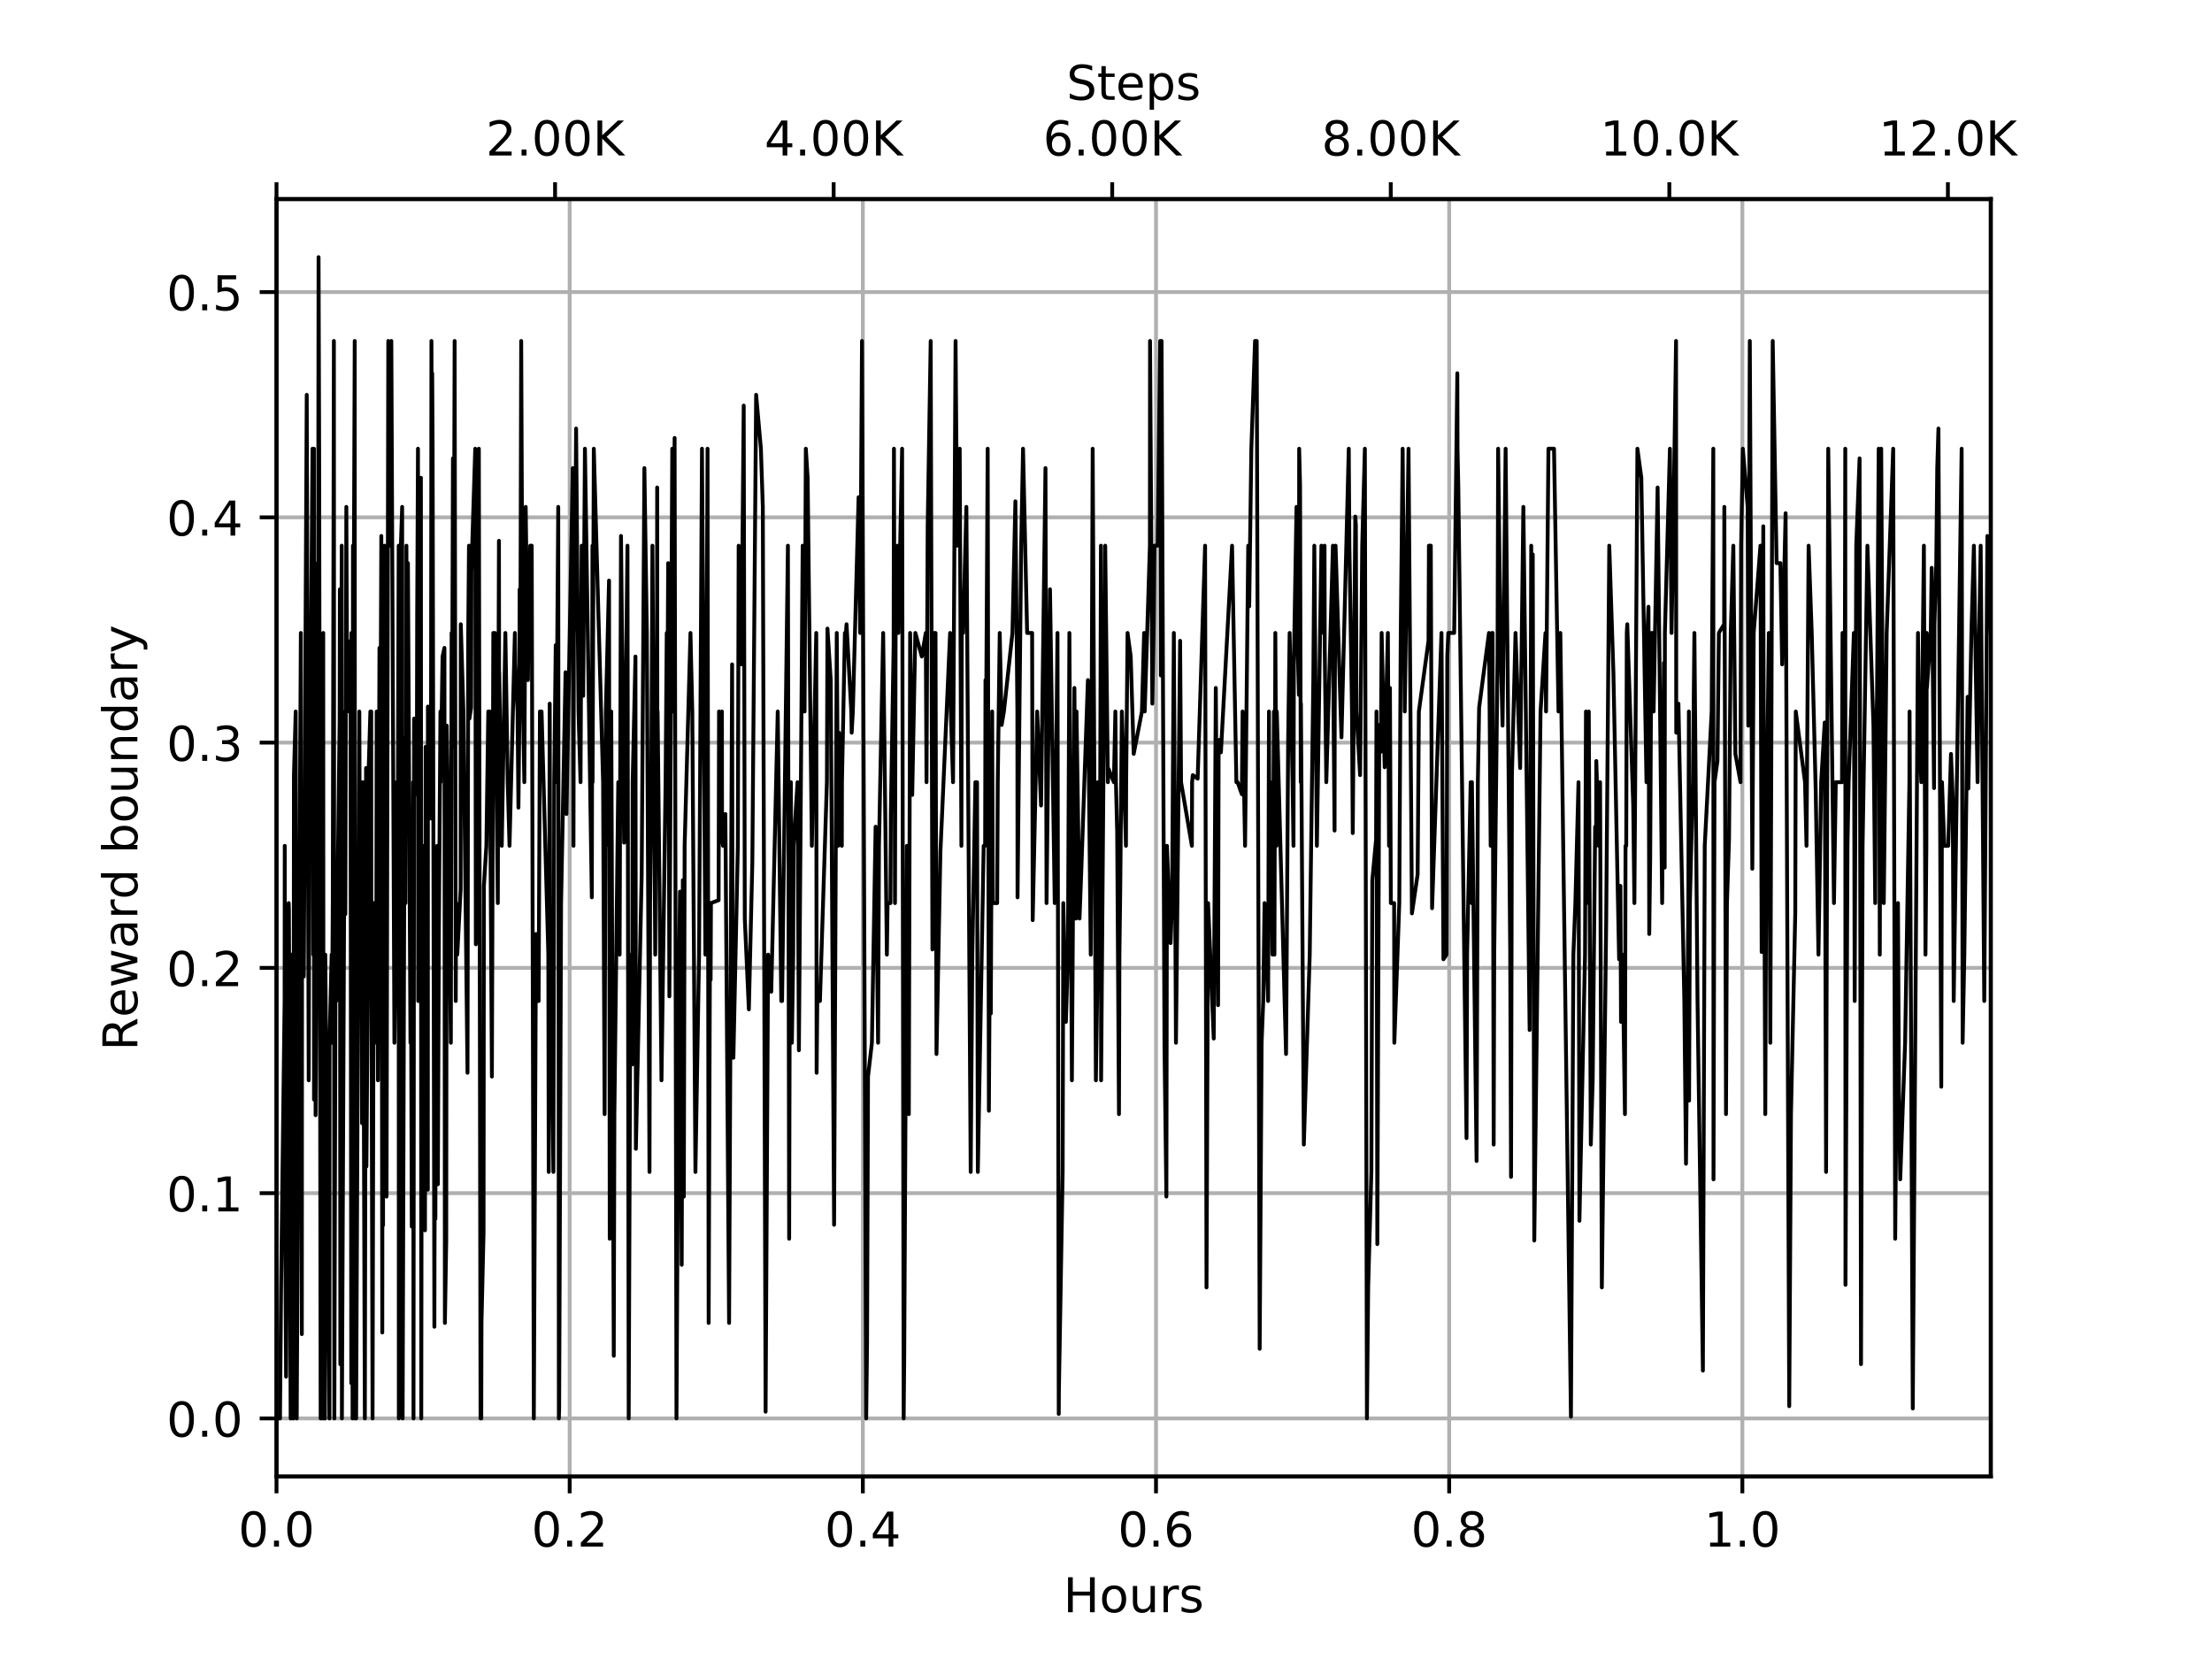 <?xml version="1.0" encoding="utf-8" standalone="no"?>
<!DOCTYPE svg PUBLIC "-//W3C//DTD SVG 1.1//EN"
  "http://www.w3.org/Graphics/SVG/1.1/DTD/svg11.dtd">
<!-- Created with matplotlib (https://matplotlib.org/) -->
<svg height="345.6pt" version="1.1" viewBox="0 0 460.8 345.6" width="460.8pt" xmlns="http://www.w3.org/2000/svg" xmlns:xlink="http://www.w3.org/1999/xlink">
 <defs>
  <style type="text/css">
*{stroke-linecap:butt;stroke-linejoin:round;}
  </style>
 </defs>
 <g id="figure_1">
  <g id="patch_1">
   <path d="M 0 345.6 
L 460.8 345.6 
L 460.8 0 
L 0 0 
z
" style="fill:#ffffff;"/>
  </g>
  <g id="axes_1">
   <g id="patch_2">
    <path d="M 57.6 307.584 
L 414.72 307.584 
L 414.72 41.472 
L 57.6 41.472 
z
" style="fill:#ffffff;"/>
   </g>
   <g id="matplotlib.axis_1">
    <g id="xtick_1">
     <g id="line2d_1">
      <path clip-path="url(#p4f0d737686)" d="M 57.6 307.584 
L 57.6 41.472 
" style="fill:none;stroke:#b0b0b0;stroke-linecap:square;stroke-width:0.8;"/>
     </g>
     <g id="line2d_2">
      <defs>
       <path d="M 0 0 
L 0 3.5 
" id="ma21e91e669" style="stroke:#000000;stroke-width:0.8;"/>
      </defs>
      <g>
       <use style="stroke:#000000;stroke-width:0.8;" x="57.6" xlink:href="#ma21e91e669" y="307.584"/>
      </g>
     </g>
     <g id="text_1">
      <!-- 0.0 -->
      <defs>
       <path d="M 31.781 66.406 
Q 24.172 66.406 20.328 58.906 
Q 16.5 51.422 16.5 36.375 
Q 16.5 21.391 20.328 13.891 
Q 24.172 6.391 31.781 6.391 
Q 39.453 6.391 43.281 13.891 
Q 47.125 21.391 47.125 36.375 
Q 47.125 51.422 43.281 58.906 
Q 39.453 66.406 31.781 66.406 
z
M 31.781 74.219 
Q 44.047 74.219 50.516 64.516 
Q 56.984 54.828 56.984 36.375 
Q 56.984 17.969 50.516 8.266 
Q 44.047 -1.422 31.781 -1.422 
Q 19.531 -1.422 13.062 8.266 
Q 6.594 17.969 6.594 36.375 
Q 6.594 54.828 13.062 64.516 
Q 19.531 74.219 31.781 74.219 
z
" id="DejaVuSans-48"/>
       <path d="M 10.688 12.406 
L 21 12.406 
L 21 0 
L 10.688 0 
z
" id="DejaVuSans-46"/>
      </defs>
      <g transform="translate(49.648 322.182)scale(0.1 -0.1)">
       <use xlink:href="#DejaVuSans-48"/>
       <use x="63.623" xlink:href="#DejaVuSans-46"/>
       <use x="95.41" xlink:href="#DejaVuSans-48"/>
      </g>
     </g>
    </g>
    <g id="xtick_2">
     <g id="line2d_3">
      <path clip-path="url(#p4f0d737686)" d="M 118.673 307.584 
L 118.673 41.472 
" style="fill:none;stroke:#b0b0b0;stroke-linecap:square;stroke-width:0.8;"/>
     </g>
     <g id="line2d_4">
      <g>
       <use style="stroke:#000000;stroke-width:0.8;" x="118.673" xlink:href="#ma21e91e669" y="307.584"/>
      </g>
     </g>
     <g id="text_2">
      <!-- 0.2 -->
      <defs>
       <path d="M 19.188 8.297 
L 53.609 8.297 
L 53.609 0 
L 7.328 0 
L 7.328 8.297 
Q 12.938 14.109 22.625 23.891 
Q 32.328 33.688 34.812 36.531 
Q 39.547 41.844 41.422 45.531 
Q 43.312 49.219 43.312 52.781 
Q 43.312 58.594 39.234 62.25 
Q 35.156 65.922 28.609 65.922 
Q 23.969 65.922 18.812 64.312 
Q 13.672 62.703 7.812 59.422 
L 7.812 69.391 
Q 13.766 71.781 18.938 73 
Q 24.125 74.219 28.422 74.219 
Q 39.75 74.219 46.484 68.547 
Q 53.219 62.891 53.219 53.422 
Q 53.219 48.922 51.531 44.891 
Q 49.859 40.875 45.406 35.406 
Q 44.188 33.984 37.641 27.219 
Q 31.109 20.453 19.188 8.297 
z
" id="DejaVuSans-50"/>
      </defs>
      <g transform="translate(110.721 322.182)scale(0.1 -0.1)">
       <use xlink:href="#DejaVuSans-48"/>
       <use x="63.623" xlink:href="#DejaVuSans-46"/>
       <use x="95.41" xlink:href="#DejaVuSans-50"/>
      </g>
     </g>
    </g>
    <g id="xtick_3">
     <g id="line2d_5">
      <path clip-path="url(#p4f0d737686)" d="M 179.745 307.584 
L 179.745 41.472 
" style="fill:none;stroke:#b0b0b0;stroke-linecap:square;stroke-width:0.8;"/>
     </g>
     <g id="line2d_6">
      <g>
       <use style="stroke:#000000;stroke-width:0.8;" x="179.745" xlink:href="#ma21e91e669" y="307.584"/>
      </g>
     </g>
     <g id="text_3">
      <!-- 0.4 -->
      <defs>
       <path d="M 37.797 64.312 
L 12.891 25.391 
L 37.797 25.391 
z
M 35.203 72.906 
L 47.609 72.906 
L 47.609 25.391 
L 58.016 25.391 
L 58.016 17.188 
L 47.609 17.188 
L 47.609 0 
L 37.797 0 
L 37.797 17.188 
L 4.891 17.188 
L 4.891 26.703 
z
" id="DejaVuSans-52"/>
      </defs>
      <g transform="translate(171.794 322.182)scale(0.1 -0.1)">
       <use xlink:href="#DejaVuSans-48"/>
       <use x="63.623" xlink:href="#DejaVuSans-46"/>
       <use x="95.41" xlink:href="#DejaVuSans-52"/>
      </g>
     </g>
    </g>
    <g id="xtick_4">
     <g id="line2d_7">
      <path clip-path="url(#p4f0d737686)" d="M 240.818 307.584 
L 240.818 41.472 
" style="fill:none;stroke:#b0b0b0;stroke-linecap:square;stroke-width:0.8;"/>
     </g>
     <g id="line2d_8">
      <g>
       <use style="stroke:#000000;stroke-width:0.8;" x="240.818" xlink:href="#ma21e91e669" y="307.584"/>
      </g>
     </g>
     <g id="text_4">
      <!-- 0.6 -->
      <defs>
       <path d="M 33.016 40.375 
Q 26.375 40.375 22.484 35.828 
Q 18.609 31.297 18.609 23.391 
Q 18.609 15.531 22.484 10.953 
Q 26.375 6.391 33.016 6.391 
Q 39.656 6.391 43.531 10.953 
Q 47.406 15.531 47.406 23.391 
Q 47.406 31.297 43.531 35.828 
Q 39.656 40.375 33.016 40.375 
z
M 52.594 71.297 
L 52.594 62.312 
Q 48.875 64.062 45.094 64.984 
Q 41.312 65.922 37.594 65.922 
Q 27.828 65.922 22.672 59.328 
Q 17.531 52.734 16.797 39.406 
Q 19.672 43.656 24.016 45.922 
Q 28.375 48.188 33.594 48.188 
Q 44.578 48.188 50.953 41.516 
Q 57.328 34.859 57.328 23.391 
Q 57.328 12.156 50.688 5.359 
Q 44.047 -1.422 33.016 -1.422 
Q 20.359 -1.422 13.672 8.266 
Q 6.984 17.969 6.984 36.375 
Q 6.984 53.656 15.188 63.938 
Q 23.391 74.219 37.203 74.219 
Q 40.922 74.219 44.703 73.484 
Q 48.484 72.75 52.594 71.297 
z
" id="DejaVuSans-54"/>
      </defs>
      <g transform="translate(232.867 322.182)scale(0.1 -0.1)">
       <use xlink:href="#DejaVuSans-48"/>
       <use x="63.623" xlink:href="#DejaVuSans-46"/>
       <use x="95.41" xlink:href="#DejaVuSans-54"/>
      </g>
     </g>
    </g>
    <g id="xtick_5">
     <g id="line2d_9">
      <path clip-path="url(#p4f0d737686)" d="M 301.891 307.584 
L 301.891 41.472 
" style="fill:none;stroke:#b0b0b0;stroke-linecap:square;stroke-width:0.8;"/>
     </g>
     <g id="line2d_10">
      <g>
       <use style="stroke:#000000;stroke-width:0.8;" x="301.891" xlink:href="#ma21e91e669" y="307.584"/>
      </g>
     </g>
     <g id="text_5">
      <!-- 0.8 -->
      <defs>
       <path d="M 31.781 34.625 
Q 24.75 34.625 20.719 30.859 
Q 16.703 27.094 16.703 20.516 
Q 16.703 13.922 20.719 10.156 
Q 24.75 6.391 31.781 6.391 
Q 38.812 6.391 42.859 10.172 
Q 46.922 13.969 46.922 20.516 
Q 46.922 27.094 42.891 30.859 
Q 38.875 34.625 31.781 34.625 
z
M 21.922 38.812 
Q 15.578 40.375 12.031 44.719 
Q 8.5 49.078 8.5 55.328 
Q 8.5 64.062 14.719 69.141 
Q 20.953 74.219 31.781 74.219 
Q 42.672 74.219 48.875 69.141 
Q 55.078 64.062 55.078 55.328 
Q 55.078 49.078 51.531 44.719 
Q 48 40.375 41.703 38.812 
Q 48.828 37.156 52.797 32.312 
Q 56.781 27.484 56.781 20.516 
Q 56.781 9.906 50.312 4.234 
Q 43.844 -1.422 31.781 -1.422 
Q 19.734 -1.422 13.25 4.234 
Q 6.781 9.906 6.781 20.516 
Q 6.781 27.484 10.781 32.312 
Q 14.797 37.156 21.922 38.812 
z
M 18.312 54.391 
Q 18.312 48.734 21.844 45.562 
Q 25.391 42.391 31.781 42.391 
Q 38.141 42.391 41.719 45.562 
Q 45.312 48.734 45.312 54.391 
Q 45.312 60.062 41.719 63.234 
Q 38.141 66.406 31.781 66.406 
Q 25.391 66.406 21.844 63.234 
Q 18.312 60.062 18.312 54.391 
z
" id="DejaVuSans-56"/>
      </defs>
      <g transform="translate(293.939 322.182)scale(0.1 -0.1)">
       <use xlink:href="#DejaVuSans-48"/>
       <use x="63.623" xlink:href="#DejaVuSans-46"/>
       <use x="95.41" xlink:href="#DejaVuSans-56"/>
      </g>
     </g>
    </g>
    <g id="xtick_6">
     <g id="line2d_11">
      <path clip-path="url(#p4f0d737686)" d="M 362.964 307.584 
L 362.964 41.472 
" style="fill:none;stroke:#b0b0b0;stroke-linecap:square;stroke-width:0.8;"/>
     </g>
     <g id="line2d_12">
      <g>
       <use style="stroke:#000000;stroke-width:0.8;" x="362.964" xlink:href="#ma21e91e669" y="307.584"/>
      </g>
     </g>
     <g id="text_6">
      <!-- 1.0 -->
      <defs>
       <path d="M 12.406 8.297 
L 28.516 8.297 
L 28.516 63.922 
L 10.984 60.406 
L 10.984 69.391 
L 28.422 72.906 
L 38.281 72.906 
L 38.281 8.297 
L 54.391 8.297 
L 54.391 0 
L 12.406 0 
z
" id="DejaVuSans-49"/>
      </defs>
      <g transform="translate(355.012 322.182)scale(0.1 -0.1)">
       <use xlink:href="#DejaVuSans-49"/>
       <use x="63.623" xlink:href="#DejaVuSans-46"/>
       <use x="95.41" xlink:href="#DejaVuSans-48"/>
      </g>
     </g>
    </g>
    <g id="text_7">
     <!-- Hours -->
     <defs>
      <path d="M 9.812 72.906 
L 19.672 72.906 
L 19.672 43.016 
L 55.516 43.016 
L 55.516 72.906 
L 65.375 72.906 
L 65.375 0 
L 55.516 0 
L 55.516 34.719 
L 19.672 34.719 
L 19.672 0 
L 9.812 0 
z
" id="DejaVuSans-72"/>
      <path d="M 30.609 48.391 
Q 23.391 48.391 19.188 42.75 
Q 14.984 37.109 14.984 27.297 
Q 14.984 17.484 19.156 11.844 
Q 23.344 6.203 30.609 6.203 
Q 37.797 6.203 41.984 11.859 
Q 46.188 17.531 46.188 27.297 
Q 46.188 37.016 41.984 42.703 
Q 37.797 48.391 30.609 48.391 
z
M 30.609 56 
Q 42.328 56 49.016 48.375 
Q 55.719 40.766 55.719 27.297 
Q 55.719 13.875 49.016 6.219 
Q 42.328 -1.422 30.609 -1.422 
Q 18.844 -1.422 12.172 6.219 
Q 5.516 13.875 5.516 27.297 
Q 5.516 40.766 12.172 48.375 
Q 18.844 56 30.609 56 
z
" id="DejaVuSans-111"/>
      <path d="M 8.5 21.578 
L 8.5 54.688 
L 17.484 54.688 
L 17.484 21.922 
Q 17.484 14.156 20.5 10.266 
Q 23.531 6.391 29.594 6.391 
Q 36.859 6.391 41.078 11.031 
Q 45.312 15.672 45.312 23.688 
L 45.312 54.688 
L 54.297 54.688 
L 54.297 0 
L 45.312 0 
L 45.312 8.406 
Q 42.047 3.422 37.719 1 
Q 33.406 -1.422 27.688 -1.422 
Q 18.266 -1.422 13.375 4.438 
Q 8.5 10.297 8.5 21.578 
z
M 31.109 56 
z
" id="DejaVuSans-117"/>
      <path d="M 41.109 46.297 
Q 39.594 47.172 37.812 47.578 
Q 36.031 48 33.891 48 
Q 26.266 48 22.188 43.047 
Q 18.109 38.094 18.109 28.812 
L 18.109 0 
L 9.078 0 
L 9.078 54.688 
L 18.109 54.688 
L 18.109 46.188 
Q 20.953 51.172 25.484 53.578 
Q 30.031 56 36.531 56 
Q 37.453 56 38.578 55.875 
Q 39.703 55.766 41.062 55.516 
z
" id="DejaVuSans-114"/>
      <path d="M 44.281 53.078 
L 44.281 44.578 
Q 40.484 46.531 36.375 47.5 
Q 32.281 48.484 27.875 48.484 
Q 21.188 48.484 17.844 46.438 
Q 14.5 44.391 14.5 40.281 
Q 14.5 37.156 16.891 35.375 
Q 19.281 33.594 26.516 31.984 
L 29.594 31.297 
Q 39.156 29.25 43.188 25.516 
Q 47.219 21.781 47.219 15.094 
Q 47.219 7.469 41.188 3.016 
Q 35.156 -1.422 24.609 -1.422 
Q 20.219 -1.422 15.453 -0.562 
Q 10.688 0.297 5.422 2 
L 5.422 11.281 
Q 10.406 8.688 15.234 7.391 
Q 20.062 6.109 24.812 6.109 
Q 31.156 6.109 34.562 8.281 
Q 37.984 10.453 37.984 14.406 
Q 37.984 18.062 35.516 20.016 
Q 33.062 21.969 24.703 23.781 
L 21.578 24.516 
Q 13.234 26.266 9.516 29.906 
Q 5.812 33.547 5.812 39.891 
Q 5.812 47.609 11.281 51.797 
Q 16.75 56 26.812 56 
Q 31.781 56 36.172 55.266 
Q 40.578 54.547 44.281 53.078 
z
" id="DejaVuSans-115"/>
     </defs>
     <g transform="translate(221.512 335.861)scale(0.1 -0.1)">
      <use xlink:href="#DejaVuSans-72"/>
      <use x="75.195" xlink:href="#DejaVuSans-111"/>
      <use x="136.377" xlink:href="#DejaVuSans-117"/>
      <use x="199.756" xlink:href="#DejaVuSans-114"/>
      <use x="240.869" xlink:href="#DejaVuSans-115"/>
     </g>
    </g>
   </g>
   <g id="matplotlib.axis_2">
    <g id="ytick_1">
     <g id="line2d_13">
      <path clip-path="url(#p4f0d737686)" d="M 57.6 295.488 
L 414.72 295.488 
" style="fill:none;stroke:#b0b0b0;stroke-linecap:square;stroke-width:0.8;"/>
     </g>
     <g id="line2d_14">
      <defs>
       <path d="M 0 0 
L -3.5 0 
" id="m2ee9e6dbcb" style="stroke:#000000;stroke-width:0.8;"/>
      </defs>
      <g>
       <use style="stroke:#000000;stroke-width:0.8;" x="57.6" xlink:href="#m2ee9e6dbcb" y="295.488"/>
      </g>
     </g>
     <g id="text_8">
      <!-- 0.0 -->
      <g transform="translate(34.697 299.287)scale(0.1 -0.1)">
       <use xlink:href="#DejaVuSans-48"/>
       <use x="63.623" xlink:href="#DejaVuSans-46"/>
       <use x="95.41" xlink:href="#DejaVuSans-48"/>
      </g>
     </g>
    </g>
    <g id="ytick_2">
     <g id="line2d_15">
      <path clip-path="url(#p4f0d737686)" d="M 57.6 248.559 
L 414.72 248.559 
" style="fill:none;stroke:#b0b0b0;stroke-linecap:square;stroke-width:0.8;"/>
     </g>
     <g id="line2d_16">
      <g>
       <use style="stroke:#000000;stroke-width:0.8;" x="57.6" xlink:href="#m2ee9e6dbcb" y="248.559"/>
      </g>
     </g>
     <g id="text_9">
      <!-- 0.1 -->
      <g transform="translate(34.697 252.358)scale(0.1 -0.1)">
       <use xlink:href="#DejaVuSans-48"/>
       <use x="63.623" xlink:href="#DejaVuSans-46"/>
       <use x="95.41" xlink:href="#DejaVuSans-49"/>
      </g>
     </g>
    </g>
    <g id="ytick_3">
     <g id="line2d_17">
      <path clip-path="url(#p4f0d737686)" d="M 57.6 201.629 
L 414.72 201.629 
" style="fill:none;stroke:#b0b0b0;stroke-linecap:square;stroke-width:0.8;"/>
     </g>
     <g id="line2d_18">
      <g>
       <use style="stroke:#000000;stroke-width:0.8;" x="57.6" xlink:href="#m2ee9e6dbcb" y="201.629"/>
      </g>
     </g>
     <g id="text_10">
      <!-- 0.2 -->
      <g transform="translate(34.697 205.428)scale(0.1 -0.1)">
       <use xlink:href="#DejaVuSans-48"/>
       <use x="63.623" xlink:href="#DejaVuSans-46"/>
       <use x="95.41" xlink:href="#DejaVuSans-50"/>
      </g>
     </g>
    </g>
    <g id="ytick_4">
     <g id="line2d_19">
      <path clip-path="url(#p4f0d737686)" d="M 57.6 154.7 
L 414.72 154.7 
" style="fill:none;stroke:#b0b0b0;stroke-linecap:square;stroke-width:0.8;"/>
     </g>
     <g id="line2d_20">
      <g>
       <use style="stroke:#000000;stroke-width:0.8;" x="57.6" xlink:href="#m2ee9e6dbcb" y="154.7"/>
      </g>
     </g>
     <g id="text_11">
      <!-- 0.3 -->
      <defs>
       <path d="M 40.578 39.312 
Q 47.656 37.797 51.625 33 
Q 55.609 28.219 55.609 21.188 
Q 55.609 10.406 48.188 4.484 
Q 40.766 -1.422 27.094 -1.422 
Q 22.516 -1.422 17.656 -0.516 
Q 12.797 0.391 7.625 2.203 
L 7.625 11.719 
Q 11.719 9.328 16.594 8.109 
Q 21.484 6.891 26.812 6.891 
Q 36.078 6.891 40.938 10.547 
Q 45.797 14.203 45.797 21.188 
Q 45.797 27.641 41.281 31.266 
Q 36.766 34.906 28.719 34.906 
L 20.219 34.906 
L 20.219 43.016 
L 29.109 43.016 
Q 36.375 43.016 40.234 45.922 
Q 44.094 48.828 44.094 54.297 
Q 44.094 59.906 40.109 62.906 
Q 36.141 65.922 28.719 65.922 
Q 24.656 65.922 20.016 65.031 
Q 15.375 64.156 9.812 62.312 
L 9.812 71.094 
Q 15.438 72.656 20.344 73.438 
Q 25.25 74.219 29.594 74.219 
Q 40.828 74.219 47.359 69.109 
Q 53.906 64.016 53.906 55.328 
Q 53.906 49.266 50.438 45.094 
Q 46.969 40.922 40.578 39.312 
z
" id="DejaVuSans-51"/>
      </defs>
      <g transform="translate(34.697 158.499)scale(0.1 -0.1)">
       <use xlink:href="#DejaVuSans-48"/>
       <use x="63.623" xlink:href="#DejaVuSans-46"/>
       <use x="95.41" xlink:href="#DejaVuSans-51"/>
      </g>
     </g>
    </g>
    <g id="ytick_5">
     <g id="line2d_21">
      <path clip-path="url(#p4f0d737686)" d="M 57.6 107.77 
L 414.72 107.77 
" style="fill:none;stroke:#b0b0b0;stroke-linecap:square;stroke-width:0.8;"/>
     </g>
     <g id="line2d_22">
      <g>
       <use style="stroke:#000000;stroke-width:0.8;" x="57.6" xlink:href="#m2ee9e6dbcb" y="107.77"/>
      </g>
     </g>
     <g id="text_12">
      <!-- 0.4 -->
      <g transform="translate(34.697 111.57)scale(0.1 -0.1)">
       <use xlink:href="#DejaVuSans-48"/>
       <use x="63.623" xlink:href="#DejaVuSans-46"/>
       <use x="95.41" xlink:href="#DejaVuSans-52"/>
      </g>
     </g>
    </g>
    <g id="ytick_6">
     <g id="line2d_23">
      <path clip-path="url(#p4f0d737686)" d="M 57.6 60.841 
L 414.72 60.841 
" style="fill:none;stroke:#b0b0b0;stroke-linecap:square;stroke-width:0.8;"/>
     </g>
     <g id="line2d_24">
      <g>
       <use style="stroke:#000000;stroke-width:0.8;" x="57.6" xlink:href="#m2ee9e6dbcb" y="60.841"/>
      </g>
     </g>
     <g id="text_13">
      <!-- 0.5 -->
      <defs>
       <path d="M 10.797 72.906 
L 49.516 72.906 
L 49.516 64.594 
L 19.828 64.594 
L 19.828 46.734 
Q 21.969 47.469 24.109 47.828 
Q 26.266 48.188 28.422 48.188 
Q 40.625 48.188 47.75 41.5 
Q 54.891 34.812 54.891 23.391 
Q 54.891 11.625 47.562 5.094 
Q 40.234 -1.422 26.906 -1.422 
Q 22.312 -1.422 17.547 -0.641 
Q 12.797 0.141 7.719 1.703 
L 7.719 11.625 
Q 12.109 9.234 16.797 8.062 
Q 21.484 6.891 26.703 6.891 
Q 35.156 6.891 40.078 11.328 
Q 45.016 15.766 45.016 23.391 
Q 45.016 31 40.078 35.438 
Q 35.156 39.891 26.703 39.891 
Q 22.75 39.891 18.812 39.016 
Q 14.891 38.141 10.797 36.281 
z
" id="DejaVuSans-53"/>
      </defs>
      <g transform="translate(34.697 64.64)scale(0.1 -0.1)">
       <use xlink:href="#DejaVuSans-48"/>
       <use x="63.623" xlink:href="#DejaVuSans-46"/>
       <use x="95.41" xlink:href="#DejaVuSans-53"/>
      </g>
     </g>
    </g>
    <g id="text_14">
     <!-- Reward boundary -->
     <defs>
      <path d="M 44.391 34.188 
Q 47.562 33.109 50.562 29.594 
Q 53.562 26.078 56.594 19.922 
L 66.609 0 
L 56 0 
L 46.688 18.703 
Q 43.062 26.031 39.672 28.422 
Q 36.281 30.812 30.422 30.812 
L 19.672 30.812 
L 19.672 0 
L 9.812 0 
L 9.812 72.906 
L 32.078 72.906 
Q 44.578 72.906 50.734 67.672 
Q 56.891 62.453 56.891 51.906 
Q 56.891 45.016 53.688 40.469 
Q 50.484 35.938 44.391 34.188 
z
M 19.672 64.797 
L 19.672 38.922 
L 32.078 38.922 
Q 39.203 38.922 42.844 42.219 
Q 46.484 45.516 46.484 51.906 
Q 46.484 58.297 42.844 61.547 
Q 39.203 64.797 32.078 64.797 
z
" id="DejaVuSans-82"/>
      <path d="M 56.203 29.594 
L 56.203 25.203 
L 14.891 25.203 
Q 15.484 15.922 20.484 11.062 
Q 25.484 6.203 34.422 6.203 
Q 39.594 6.203 44.453 7.469 
Q 49.312 8.734 54.109 11.281 
L 54.109 2.781 
Q 49.266 0.734 44.188 -0.344 
Q 39.109 -1.422 33.891 -1.422 
Q 20.797 -1.422 13.156 6.188 
Q 5.516 13.812 5.516 26.812 
Q 5.516 40.234 12.766 48.109 
Q 20.016 56 32.328 56 
Q 43.359 56 49.781 48.891 
Q 56.203 41.797 56.203 29.594 
z
M 47.219 32.234 
Q 47.125 39.594 43.094 43.984 
Q 39.062 48.391 32.422 48.391 
Q 24.906 48.391 20.391 44.141 
Q 15.875 39.891 15.188 32.172 
z
" id="DejaVuSans-101"/>
      <path d="M 4.203 54.688 
L 13.188 54.688 
L 24.422 12.016 
L 35.594 54.688 
L 46.188 54.688 
L 57.422 12.016 
L 68.609 54.688 
L 77.594 54.688 
L 63.281 0 
L 52.688 0 
L 40.922 44.828 
L 29.109 0 
L 18.5 0 
z
" id="DejaVuSans-119"/>
      <path d="M 34.281 27.484 
Q 23.391 27.484 19.188 25 
Q 14.984 22.516 14.984 16.5 
Q 14.984 11.719 18.141 8.906 
Q 21.297 6.109 26.703 6.109 
Q 34.188 6.109 38.703 11.406 
Q 43.219 16.703 43.219 25.484 
L 43.219 27.484 
z
M 52.203 31.203 
L 52.203 0 
L 43.219 0 
L 43.219 8.297 
Q 40.141 3.328 35.547 0.953 
Q 30.953 -1.422 24.312 -1.422 
Q 15.922 -1.422 10.953 3.297 
Q 6 8.016 6 15.922 
Q 6 25.141 12.172 29.828 
Q 18.359 34.516 30.609 34.516 
L 43.219 34.516 
L 43.219 35.406 
Q 43.219 41.609 39.141 45 
Q 35.062 48.391 27.688 48.391 
Q 23 48.391 18.547 47.266 
Q 14.109 46.141 10.016 43.891 
L 10.016 52.203 
Q 14.938 54.109 19.578 55.047 
Q 24.219 56 28.609 56 
Q 40.484 56 46.344 49.844 
Q 52.203 43.703 52.203 31.203 
z
" id="DejaVuSans-97"/>
      <path d="M 45.406 46.391 
L 45.406 75.984 
L 54.391 75.984 
L 54.391 0 
L 45.406 0 
L 45.406 8.203 
Q 42.578 3.328 38.25 0.953 
Q 33.938 -1.422 27.875 -1.422 
Q 17.969 -1.422 11.734 6.484 
Q 5.516 14.406 5.516 27.297 
Q 5.516 40.188 11.734 48.094 
Q 17.969 56 27.875 56 
Q 33.938 56 38.25 53.625 
Q 42.578 51.266 45.406 46.391 
z
M 14.797 27.297 
Q 14.797 17.391 18.875 11.75 
Q 22.953 6.109 30.078 6.109 
Q 37.203 6.109 41.297 11.75 
Q 45.406 17.391 45.406 27.297 
Q 45.406 37.203 41.297 42.844 
Q 37.203 48.484 30.078 48.484 
Q 22.953 48.484 18.875 42.844 
Q 14.797 37.203 14.797 27.297 
z
" id="DejaVuSans-100"/>
      <path id="DejaVuSans-32"/>
      <path d="M 48.688 27.297 
Q 48.688 37.203 44.609 42.844 
Q 40.531 48.484 33.406 48.484 
Q 26.266 48.484 22.188 42.844 
Q 18.109 37.203 18.109 27.297 
Q 18.109 17.391 22.188 11.75 
Q 26.266 6.109 33.406 6.109 
Q 40.531 6.109 44.609 11.75 
Q 48.688 17.391 48.688 27.297 
z
M 18.109 46.391 
Q 20.953 51.266 25.266 53.625 
Q 29.594 56 35.594 56 
Q 45.562 56 51.781 48.094 
Q 58.016 40.188 58.016 27.297 
Q 58.016 14.406 51.781 6.484 
Q 45.562 -1.422 35.594 -1.422 
Q 29.594 -1.422 25.266 0.953 
Q 20.953 3.328 18.109 8.203 
L 18.109 0 
L 9.078 0 
L 9.078 75.984 
L 18.109 75.984 
z
" id="DejaVuSans-98"/>
      <path d="M 54.891 33.016 
L 54.891 0 
L 45.906 0 
L 45.906 32.719 
Q 45.906 40.484 42.875 44.328 
Q 39.844 48.188 33.797 48.188 
Q 26.516 48.188 22.312 43.547 
Q 18.109 38.922 18.109 30.906 
L 18.109 0 
L 9.078 0 
L 9.078 54.688 
L 18.109 54.688 
L 18.109 46.188 
Q 21.344 51.125 25.703 53.562 
Q 30.078 56 35.797 56 
Q 45.219 56 50.047 50.172 
Q 54.891 44.344 54.891 33.016 
z
" id="DejaVuSans-110"/>
      <path d="M 32.172 -5.078 
Q 28.375 -14.844 24.75 -17.812 
Q 21.141 -20.797 15.094 -20.797 
L 7.906 -20.797 
L 7.906 -13.281 
L 13.188 -13.281 
Q 16.891 -13.281 18.938 -11.516 
Q 21 -9.766 23.484 -3.219 
L 25.094 0.875 
L 2.984 54.688 
L 12.5 54.688 
L 29.594 11.922 
L 46.688 54.688 
L 56.203 54.688 
z
" id="DejaVuSans-121"/>
     </defs>
     <g transform="translate(28.617 218.871)rotate(-90)scale(0.1 -0.1)">
      <use xlink:href="#DejaVuSans-82"/>
      <use x="69.42" xlink:href="#DejaVuSans-101"/>
      <use x="130.943" xlink:href="#DejaVuSans-119"/>
      <use x="212.73" xlink:href="#DejaVuSans-97"/>
      <use x="274.01" xlink:href="#DejaVuSans-114"/>
      <use x="315.107" xlink:href="#DejaVuSans-100"/>
      <use x="378.584" xlink:href="#DejaVuSans-32"/>
      <use x="410.371" xlink:href="#DejaVuSans-98"/>
      <use x="473.848" xlink:href="#DejaVuSans-111"/>
      <use x="535.029" xlink:href="#DejaVuSans-117"/>
      <use x="598.408" xlink:href="#DejaVuSans-110"/>
      <use x="661.787" xlink:href="#DejaVuSans-100"/>
      <use x="725.264" xlink:href="#DejaVuSans-97"/>
      <use x="786.543" xlink:href="#DejaVuSans-114"/>
      <use x="827.656" xlink:href="#DejaVuSans-121"/>
     </g>
    </g>
   </g>
   <g id="line2d_25">
    <path clip-path="url(#p4f0d737686)" d="M 57.6 295.488 
L 58.329 295.488 
L 58.554 268.199 
L 59.289 208.527 
L 59.32 176.2 
L 59.412 254.408 
L 59.598 286.786 
L 60.143 188.129 
L 60.187 189.454 
L 60.548 295.488 
L 60.643 295.488 
L 60.705 198.865 
L 61.136 295.488 
L 61.232 161.473 
L 61.599 148.219 
L 61.812 295.488 
L 62.672 131.855 
L 62.698 190.084 
L 62.876 277.924 
L 62.923 188.129 
L 63.063 198.865 
L 63.291 203.422 
L 63.9 82.249 
L 64.309 225.049 
L 64.532 138.31 
L 64.661 162.209 
L 64.681 148.219 
L 65.104 93.472 
L 65.254 198.865 
L 65.4 93.472 
L 65.417 229.064 
L 65.585 117.31 
L 65.741 232.317 
L 66.263 141.182 
L 66.363 53.568 
L 66.487 93.472 
L 66.798 295.488 
L 66.946 202.536 
L 67.124 284.258 
L 67.23 148.219 
L 67.247 295.488 
L 67.335 131.855 
L 67.395 295.488 
L 67.405 271.905 
L 67.687 295.488 
L 67.758 198.865 
L 68.628 295.488 
L 68.653 217.223 
L 69.087 198.865 
L 69.14 217.223 
L 69.324 188.129 
L 69.554 71.026 
L 69.649 295.488 
L 69.9 198.865 
L 70.049 208.527 
L 70.757 149.691 
L 70.799 122.765 
L 70.899 284.208 
L 70.963 208.527 
L 71.185 113.674 
L 71.224 295.488 
L 71.865 148.219 
L 71.932 160.28 
L 71.941 190.434 
L 72.149 105.593 
L 72.329 148.219 
L 73.004 133.492 
L 73.178 288.12 
L 73.215 131.855 
L 73.448 295.488 
L 73.53 113.674 
L 73.601 149.593 
L 73.895 71.026 
L 73.957 295.488 
L 74.188 295.488 
L 74.857 148.219 
L 74.941 176.2 
L 74.961 162.946 
L 75.263 164.271 
L 75.421 233.995 
L 75.573 162.946 
L 76.005 295.488 
L 76.255 160 
L 76.333 242.994 
L 76.74 188.129 
L 76.805 160 
L 77.153 148.219 
L 77.336 148.219 
L 77.354 191.681 
L 77.608 295.488 
L 77.85 188.129 
L 78.358 217.223 
L 78.467 148.219 
L 78.732 225.049 
L 79.048 134.964 
L 79.125 176.2 
L 79.202 168.373 
L 79.434 111.654 
L 79.637 277.583 
L 79.66 249.273 
L 79.699 217.223 
L 79.798 255.245 
L 79.808 170.604 
L 80.111 113.674 
L 80.222 172.223 
L 80.306 126.179 
L 80.395 138.31 
L 80.524 249.273 
L 80.889 71.026 
L 81.212 113.674 
L 81.379 93.472 
L 81.521 71.026 
L 82.163 217.223 
L 82.413 198.865 
L 82.563 198.865 
L 82.599 162.946 
L 82.874 170.898 
L 83.055 113.674 
L 83.082 295.488 
L 83.32 172.165 
L 83.395 244.138 
L 83.506 113.674 
L 83.776 105.593 
L 83.875 295.488 
L 84.239 176.2 
L 84.431 153.618 
L 84.467 188.129 
L 84.48 169.573 
L 84.616 162.946 
L 84.665 113.674 
L 84.761 162.946 
L 84.981 117.31 
L 85.507 217.223 
L 85.567 188.129 
L 85.779 255.535 
L 86.073 162.946 
L 86.14 295.488 
L 86.262 149.691 
L 86.42 165.596 
L 86.749 162.946 
L 86.833 164.183 
L 86.904 128.219 
L 87.073 93.472 
L 87.121 208.527 
L 87.198 148.219 
L 87.682 99.533 
L 87.757 295.488 
L 87.913 176.2 
L 88.107 176.2 
L 88.534 256.298 
L 88.659 155.582 
L 89.124 247.823 
L 89.14 147.19 
L 89.18 148.219 
L 89.773 170.5 
L 89.877 71.026 
L 89.996 109.896 
L 90.035 77.76 
L 90.123 93.472 
L 90.49 276.39 
L 90.514 261.797 
L 90.669 220.093 
L 90.704 253.895 
L 90.798 180.971 
L 91.07 176.2 
L 91.214 246.706 
L 91.429 193.497 
L 91.75 148.219 
L 91.779 162.946 
L 92.195 136.764 
L 92.585 134.964 
L 92.68 275.594 
L 92.957 258.633 
L 93.063 151.164 
L 93.482 176.2 
L 93.917 217.223 
L 94.082 131.855 
L 94.167 155.582 
L 94.359 95.492 
L 94.476 148.219 
L 94.709 71.026 
L 94.94 208.527 
L 95.01 188.129 
L 95.258 198.865 
L 95.96 185.266 
L 95.992 130.037 
L 96.539 148.219 
L 97.39 223.48 
L 97.541 131.855 
L 97.7 113.674 
L 97.789 149.691 
L 98.142 147.4 
L 98.197 119.128 
L 99.001 93.472 
L 99.125 196.717 
L 99.753 93.472 
L 100.106 295.488 
L 100.254 295.488 
L 100.303 275.594 
L 100.731 256.788 
L 100.807 184.55 
L 101.322 176.2 
L 101.718 148.219 
L 102.015 148.219 
L 102.47 224.267 
L 102.765 131.855 
L 103.083 148.219 
L 103.098 131.855 
L 103.702 188.129 
L 103.94 112.664 
L 103.985 154.109 
L 104.005 140.037 
L 104.528 176.2 
L 105.276 131.855 
L 105.768 162.946 
L 106.14 176.2 
L 107.26 131.855 
L 107.348 138.401 
L 107.819 148.219 
L 107.999 168.247 
L 108.201 148.219 
L 108.252 122.765 
L 108.422 128.219 
L 108.574 71.026 
L 108.879 143.31 
L 109.229 162.946 
L 109.511 105.593 
L 109.977 141.673 
L 110.081 131.855 
L 110.459 113.674 
L 110.768 113.674 
L 111.205 295.488 
L 111.656 194.57 
L 111.785 208.527 
L 112.202 208.527 
L 112.479 148.219 
L 112.82 148.219 
L 114.227 198.865 
L 114.311 244.138 
L 114.516 146.582 
L 114.589 188.129 
L 115.284 244.138 
L 115.453 162.946 
L 115.767 134.401 
L 115.868 162.946 
L 116.294 105.593 
L 116.421 295.488 
L 116.483 293.437 
L 116.883 188.129 
L 117.813 140.037 
L 117.999 169.573 
L 119.32 97.513 
L 119.465 176.2 
L 119.547 131.855 
L 119.772 126.32 
L 120.011 89.275 
L 120.515 148.219 
L 120.935 162.946 
L 121.171 113.674 
L 121.192 137.855 
L 121.494 144.946 
L 121.853 93.472 
L 123.289 186.936 
L 123.421 113.674 
L 123.443 162.946 
L 123.7 93.472 
L 125.636 162.946 
L 125.95 232.093 
L 126.097 176.2 
L 126.182 176.2 
L 126.207 148.219 
L 126.873 120.946 
L 127.02 258.054 
L 127.096 208.527 
L 127.333 148.219 
L 127.86 282.436 
L 127.986 232.093 
L 128.797 162.946 
L 128.974 162.946 
L 129.077 198.865 
L 129.364 111.654 
L 130.014 175.537 
L 130.713 113.674 
L 130.969 295.488 
L 131.337 198.865 
L 131.514 220.197 
L 131.685 221.745 
L 131.793 162.946 
L 132.378 136.764 
L 132.465 239.32 
L 133.675 182.164 
L 134.239 97.513 
L 134.751 131.855 
L 135.302 244.138 
L 135.33 232.093 
L 135.422 188.129 
L 135.67 162.946 
L 135.913 113.674 
L 136.5 198.865 
L 136.572 162.946 
L 136.83 170.898 
L 136.901 101.553 
L 136.949 178.586 
L 136.993 148.219 
L 137.801 225.049 
L 138.653 162.946 
L 138.895 131.855 
L 139.005 151.164 
L 139.197 117.31 
L 139.443 207.561 
L 140.047 93.472 
L 140.159 148.219 
L 140.533 91.228 
L 140.922 295.488 
L 141.394 208.527 
L 141.656 185.743 
L 142.011 263.482 
L 142.249 183.357 
L 142.455 249.273 
L 142.622 176.2 
L 143.837 131.855 
L 144.217 148.219 
L 144.87 244.138 
L 145.627 198.865 
L 146.234 93.472 
L 146.948 198.865 
L 147.394 93.472 
L 147.626 275.594 
L 147.93 188.129 
L 148.035 204.102 
L 148.104 188.129 
L 149.7 187.532 
L 149.786 148.219 
L 150.333 168.247 
L 150.388 148.219 
L 150.418 174.874 
L 150.609 176.2 
L 151.104 169.573 
L 151.881 275.594 
L 152.512 138.401 
L 152.585 198.865 
L 152.78 220.354 
L 153.706 176.2 
L 153.878 113.674 
L 154.443 138.401 
L 154.93 84.494 
L 155.152 191.349 
L 156.002 210.266 
L 156.724 179.778 
L 157.515 82.249 
L 158.508 93.472 
L 158.909 105.593 
L 159.488 294.088 
L 160.008 198.865 
L 160.668 206.594 
L 162.017 148.219 
L 162.753 208.527 
L 162.922 208.527 
L 164.137 113.674 
L 164.395 258.054 
L 164.534 198.865 
L 164.755 162.946 
L 164.965 217.223 
L 165.238 198.865 
L 165.308 176.2 
L 166.14 162.946 
L 166.425 218.788 
L 167.211 113.674 
L 167.609 148.219 
L 167.87 93.472 
L 168.247 99.533 
L 169.123 176.2 
L 170.043 131.855 
L 170.117 223.484 
L 170.257 208.527 
L 170.808 208.527 
L 172.259 162.946 
L 172.374 130.946 
L 173.059 141.673 
L 173.756 255.143 
L 174.312 131.855 
L 174.602 176.2 
L 174.783 152.637 
L 175.366 176.2 
L 175.396 162.946 
L 176.007 131.855 
L 176.11 133.492 
L 176.351 130.037 
L 177.343 148.219 
L 177.421 152.637 
L 177.664 148.219 
L 178.861 103.573 
L 179.191 131.855 
L 179.569 71.026 
L 180.441 295.488 
L 180.623 279.857 
L 180.825 224.267 
L 181.632 217.223 
L 182.405 172.223 
L 182.921 217.223 
L 183.108 176.2 
L 183.979 131.855 
L 184.752 198.865 
L 184.901 188.129 
L 185.501 188.129 
L 185.58 169.573 
L 186.159 134.401 
L 186.229 93.472 
L 186.442 188.129 
L 186.573 131.855 
L 186.999 113.674 
L 187.151 131.855 
L 187.926 93.472 
L 188.25 295.488 
L 188.359 283.741 
L 188.924 176.2 
L 189.323 232.093 
L 189.595 131.855 
L 190.031 165.596 
L 190.682 131.855 
L 192.029 136.764 
L 192.854 131.855 
L 193.009 162.946 
L 193.252 109.634 
L 193.88 71.026 
L 194.242 197.791 
L 194.646 131.855 
L 194.887 131.855 
L 195.088 219.571 
L 195.906 177.393 
L 197.926 131.855 
L 198.073 148.219 
L 198.538 162.946 
L 199.062 71.026 
L 199.397 113.674 
L 199.545 99.533 
L 199.927 93.472 
L 200.279 176.2 
L 200.353 131.855 
L 200.636 131.855 
L 201.314 105.593 
L 202.214 244.138 
L 202.551 198.865 
L 203.19 162.946 
L 203.534 162.946 
L 203.7 244.138 
L 204.918 176.2 
L 205.219 176.2 
L 205.293 141.673 
L 205.438 148.219 
L 205.753 93.472 
L 206.003 231.389 
L 206.285 183.357 
L 206.4 211.136 
L 206.684 148.219 
L 206.817 188.129 
L 207.726 188.129 
L 207.852 162.946 
L 208.263 131.855 
L 208.662 151.017 
L 209.132 148.219 
L 210.908 131.855 
L 211.524 104.422 
L 211.94 148.219 
L 211.971 186.936 
L 212.728 113.674 
L 213.117 93.472 
L 213.97 131.855 
L 215.011 131.855 
L 215.129 191.681 
L 216.062 148.219 
L 216.871 167.805 
L 217.792 97.513 
L 218.016 188.129 
L 218.734 122.765 
L 219.718 188.129 
L 220.295 131.855 
L 220.557 294.551 
L 220.586 289.869 
L 221.373 244.138 
L 221.509 188.129 
L 222.046 212.875 
L 222.473 198.865 
L 222.774 131.855 
L 223.294 225.049 
L 223.819 143.31 
L 224.158 191.349 
L 224.257 148.219 
L 224.888 191.349 
L 225.269 180.971 
L 226.631 141.673 
L 227.221 198.865 
L 227.626 93.472 
L 228.291 225.049 
L 228.659 200.368 
L 228.697 162.946 
L 228.912 191.349 
L 229.152 178.586 
L 229.345 113.674 
L 229.379 225.049 
L 230.236 113.674 
L 230.792 162.946 
L 230.938 160.192 
L 232.04 162.946 
L 232.349 148.219 
L 232.471 162.946 
L 232.73 173.549 
L 233.101 232.093 
L 233.195 198.865 
L 233.363 185.743 
L 233.704 148.219 
L 234.558 176.2 
L 234.599 162.946 
L 234.891 131.855 
L 235.548 136.764 
L 236.168 157.055 
L 237.881 148.219 
L 238.339 131.855 
L 238.461 148.219 
L 239.546 113.674 
L 239.573 71.026 
L 240.051 146.582 
L 240.344 130.037 
L 240.487 113.674 
L 241.17 113.674 
L 241.686 71.026 
L 241.834 140.724 
L 241.975 71.026 
L 242.584 218.006 
L 242.979 249.273 
L 243.1 176.2 
L 243.854 196.465 
L 244.157 188.129 
L 244.533 131.855 
L 244.973 217.223 
L 245.838 133.492 
L 246.036 162.946 
L 248.292 176.2 
L 248.334 162.946 
L 248.482 161.473 
L 249.492 162.209 
L 251.042 113.674 
L 251.338 268.199 
L 251.666 188.129 
L 252.843 216.353 
L 253.274 143.31 
L 253.749 209.396 
L 253.86 155.582 
L 254.063 154.109 
L 254.34 156.727 
L 256.662 113.674 
L 257.561 162.946 
L 257.816 162.946 
L 258.697 165.464 
L 258.859 148.219 
L 259.373 176.2 
L 260.028 113.674 
L 260.231 126.32 
L 260.678 93.472 
L 261.446 71.026 
L 261.798 71.026 
L 262.415 280.985 
L 262.817 217.223 
L 263.156 208.527 
L 263.428 188.129 
L 264.173 208.527 
L 264.352 148.219 
L 264.426 178.466 
L 264.646 162.946 
L 265.078 198.865 
L 265.387 148.219 
L 265.486 198.865 
L 265.675 131.855 
L 265.918 176.2 
L 265.979 148.219 
L 267.907 219.571 
L 268.347 154.109 
L 268.655 131.855 
L 269.272 162.946 
L 269.457 176.2 
L 269.532 138.401 
L 270.084 105.593 
L 270.24 131.855 
L 270.596 144.764 
L 270.641 93.472 
L 270.827 101.149 
L 270.971 162.946 
L 271.006 146.582 
L 271.612 238.433 
L 272.839 198.865 
L 273.591 141.182 
L 273.795 113.674 
L 274.33 176.2 
L 275.275 113.674 
L 275.679 131.855 
L 275.924 113.674 
L 275.967 135.128 
L 276.293 162.946 
L 277.673 113.674 
L 277.798 148.219 
L 278.014 173.019 
L 278.048 148.219 
L 278.223 113.674 
L 279.451 153.618 
L 280.973 93.472 
L 281.101 113.674 
L 281.646 148.219 
L 281.802 173.549 
L 282.328 107.613 
L 282.452 109.409 
L 282.574 148.219 
L 283.333 161.473 
L 283.774 113.674 
L 284.327 93.472 
L 284.754 295.488 
L 285.015 268.199 
L 285.681 244.138 
L 285.879 183.357 
L 286.662 174.874 
L 286.742 148.219 
L 286.921 259.177 
L 287.331 151.017 
L 287.658 156.613 
L 287.821 131.855 
L 288.453 159.836 
L 289.12 131.855 
L 289.363 176.2 
L 289.55 143.31 
L 289.741 188.129 
L 290.424 188.129 
L 290.465 217.223 
L 291.498 188.129 
L 291.803 131.855 
L 292.199 93.472 
L 292.629 148.219 
L 293.422 93.472 
L 294.13 190.276 
L 295.317 182.164 
L 295.579 148.219 
L 297.585 133.492 
L 297.67 113.674 
L 298.063 113.674 
L 298.328 189.202 
L 300.287 131.855 
L 300.695 199.831 
L 301.338 198.865 
L 301.496 136.764 
L 301.713 131.855 
L 302.929 131.855 
L 303.587 77.76 
L 303.628 93.472 
L 303.794 101.553 
L 305.505 237.094 
L 305.625 198.865 
L 306.368 162.946 
L 306.589 188.129 
L 306.627 162.946 
L 307.599 241.856 
L 307.863 162.946 
L 308.129 147.4 
L 310.179 131.855 
L 310.214 134.964 
L 310.536 176.2 
L 310.822 131.855 
L 310.936 131.855 
L 311.16 238.433 
L 311.273 198.865 
L 311.966 136.764 
L 312.091 93.472 
L 312.547 131.855 
L 313.009 151.164 
L 313.648 93.472 
L 314.601 197.791 
L 314.778 245.165 
L 314.963 161.473 
L 315.71 131.855 
L 316.675 160 
L 317.345 105.593 
L 318.65 214.576 
L 318.982 113.674 
L 319.024 179.778 
L 319.232 149.691 
L 319.299 115.492 
L 319.617 258.428 
L 320.922 148.219 
L 321.952 131.855 
L 322.069 148.219 
L 322.568 93.472 
L 323.728 93.472 
L 324.665 148.219 
L 325.047 131.855 
L 327.256 295.125 
L 327.766 198.865 
L 328.176 188.129 
L 328.831 162.946 
L 329.023 254.311 
L 330.189 198.865 
L 330.384 148.219 
L 330.421 162.946 
L 330.502 188.129 
L 330.909 162.946 
L 330.971 148.219 
L 331.395 238.433 
L 331.788 225.049 
L 332.299 172.223 
L 332.496 176.2 
L 332.537 158.527 
L 333.09 176.2 
L 333.323 162.946 
L 333.691 268.199 
L 334.594 192.423 
L 335.241 113.674 
L 336.1 140.037 
L 337.292 199.831 
L 337.561 184.55 
L 337.69 212.875 
L 338 198.865 
L 338.505 232.093 
L 338.626 176.2 
L 338.773 176.2 
L 338.892 131.855 
L 338.988 130.037 
L 340.233 167.805 
L 340.473 188.129 
L 341.102 93.472 
L 341.917 99.533 
L 342.991 162.946 
L 343.176 131.855 
L 343.409 126.401 
L 343.567 194.57 
L 343.766 178.466 
L 344.006 131.855 
L 344.191 131.855 
L 344.478 148.219 
L 345.311 101.553 
L 346.256 188.129 
L 346.626 138.073 
L 346.786 180.733 
L 346.826 131.855 
L 347.875 93.472 
L 348.208 131.855 
L 348.54 113.674 
L 349.152 71.026 
L 349.19 152.637 
L 349.647 146.582 
L 350.876 208.527 
L 351.225 242.427 
L 351.72 188.129 
L 351.826 148.219 
L 351.866 229.276 
L 352.03 188.129 
L 352.663 162.946 
L 352.974 131.855 
L 353.625 208.527 
L 354.743 285.526 
L 355.128 176.2 
L 356.575 148.219 
L 356.913 93.472 
L 356.955 245.679 
L 357.164 162.946 
L 357.778 158.527 
L 358.072 131.855 
L 359.17 130.037 
L 359.211 105.593 
L 359.558 232.093 
L 359.754 188.129 
L 360.186 174.874 
L 360.547 131.855 
L 361.085 113.674 
L 361.513 157.055 
L 362.582 162.946 
L 362.708 113.674 
L 363.065 93.472 
L 364.067 105.593 
L 364.2 151.164 
L 364.517 71.026 
L 365.038 180.971 
L 365.329 131.855 
L 366.736 113.674 
L 366.988 198.328 
L 367.327 109.634 
L 367.365 135.128 
L 367.739 232.093 
L 367.947 176.2 
L 368.479 131.855 
L 368.79 217.223 
L 369.289 71.026 
L 370.102 117.31 
L 370.883 117.31 
L 371.254 138.401 
L 371.974 106.915 
L 372.731 292.935 
L 373.093 232.093 
L 373.985 190.276 
L 374.091 148.219 
L 376.019 162.946 
L 376.327 176.2 
L 376.767 113.674 
L 377.417 131.855 
L 378.237 164.271 
L 378.819 198.865 
L 379.384 162.946 
L 380.123 150.509 
L 380.405 244.138 
L 380.857 93.472 
L 382.047 188.129 
L 382.429 162.946 
L 383.718 162.946 
L 383.833 131.855 
L 384.33 131.855 
L 384.405 93.472 
L 384.447 267.65 
L 384.868 176.2 
L 385.105 162.946 
L 386.194 131.855 
L 386.364 208.527 
L 386.689 113.674 
L 387.384 95.492 
L 387.682 284.182 
L 388.012 176.2 
L 389.019 113.674 
L 390.274 151.164 
L 390.645 188.129 
L 390.704 162.946 
L 391.024 144.946 
L 391.368 93.472 
L 391.594 198.865 
L 391.887 93.472 
L 392.425 188.129 
L 393.026 131.855 
L 394.386 93.472 
L 394.804 258.054 
L 395.383 188.129 
L 395.567 226.458 
L 395.849 245.679 
L 396.871 217.223 
L 397.764 162.946 
L 397.797 148.219 
L 398.465 293.413 
L 399.55 131.855 
L 399.738 151.164 
L 400.251 162.946 
L 400.292 157.055 
L 400.782 113.674 
L 401.111 198.865 
L 401.297 176.2 
L 401.376 131.855 
L 401.416 143.31 
L 402.208 131.855 
L 402.403 118.291 
L 402.897 164.183 
L 402.979 130.037 
L 403.361 117.128 
L 403.563 97.513 
L 403.813 89.275 
L 404.4 226.388 
L 404.551 162.946 
L 405.027 176.2 
L 405.851 176.2 
L 406.426 157.055 
L 406.792 166.311 
L 406.992 208.527 
L 408.648 93.472 
L 408.851 217.223 
L 409.208 198.865 
L 409.89 145.159 
L 410.04 164.271 
L 410.677 131.855 
L 411.196 113.674 
L 411.964 162.946 
L 412.297 131.855 
L 412.612 113.674 
L 413.357 208.527 
L 414.007 111.654 
L 414.72 131.855 
L 414.72 131.855 
" style="fill:none;stroke:#000000;stroke-linecap:square;stroke-width:0.8;"/>
   </g>
   <g id="patch_3">
    <path d="M 57.6 307.584 
L 57.6 41.472 
" style="fill:none;stroke:#000000;stroke-linecap:square;stroke-linejoin:miter;stroke-width:0.8;"/>
   </g>
   <g id="patch_4">
    <path d="M 414.72 307.584 
L 414.72 41.472 
" style="fill:none;stroke:#000000;stroke-linecap:square;stroke-linejoin:miter;stroke-width:0.8;"/>
   </g>
   <g id="patch_5">
    <path d="M 57.6 307.584 
L 414.72 307.584 
" style="fill:none;stroke:#000000;stroke-linecap:square;stroke-linejoin:miter;stroke-width:0.8;"/>
   </g>
   <g id="patch_6">
    <path d="M 57.6 41.472 
L 414.72 41.472 
" style="fill:none;stroke:#000000;stroke-linecap:square;stroke-linejoin:miter;stroke-width:0.8;"/>
   </g>
  </g>
  <g id="axes_2">
   <g id="matplotlib.axis_3">
    <g id="xtick_7">
     <g id="line2d_26">
      <defs>
       <path d="M 0 0 
L 0 -3.5 
" id="mebe7f2bcef" style="stroke:#000000;stroke-width:0.8;"/>
      </defs>
      <g>
       <use style="stroke:#000000;stroke-width:0.8;" x="57.6" xlink:href="#mebe7f2bcef" y="41.472"/>
      </g>
     </g>
    </g>
    <g id="xtick_8">
     <g id="line2d_27">
      <g>
       <use style="stroke:#000000;stroke-width:0.8;" x="115.631" xlink:href="#mebe7f2bcef" y="41.472"/>
      </g>
     </g>
     <g id="text_15">
      <!-- 2.00K -->
      <defs>
       <path d="M 9.812 72.906 
L 19.672 72.906 
L 19.672 42.094 
L 52.391 72.906 
L 65.094 72.906 
L 28.906 38.922 
L 67.672 0 
L 54.688 0 
L 19.672 35.109 
L 19.672 0 
L 9.812 0 
z
" id="DejaVuSans-75"/>
      </defs>
      <g transform="translate(101.219 32.392)scale(0.1 -0.1)">
       <use xlink:href="#DejaVuSans-50"/>
       <use x="63.623" xlink:href="#DejaVuSans-46"/>
       <use x="95.41" xlink:href="#DejaVuSans-48"/>
       <use x="159.033" xlink:href="#DejaVuSans-48"/>
       <use x="222.656" xlink:href="#DejaVuSans-75"/>
      </g>
     </g>
    </g>
    <g id="xtick_9">
     <g id="line2d_28">
      <g>
       <use style="stroke:#000000;stroke-width:0.8;" x="173.661" xlink:href="#mebe7f2bcef" y="41.472"/>
      </g>
     </g>
     <g id="text_16">
      <!-- 4.00K -->
      <g transform="translate(159.249 32.392)scale(0.1 -0.1)">
       <use xlink:href="#DejaVuSans-52"/>
       <use x="63.623" xlink:href="#DejaVuSans-46"/>
       <use x="95.41" xlink:href="#DejaVuSans-48"/>
       <use x="159.033" xlink:href="#DejaVuSans-48"/>
       <use x="222.656" xlink:href="#DejaVuSans-75"/>
      </g>
     </g>
    </g>
    <g id="xtick_10">
     <g id="line2d_29">
      <g>
       <use style="stroke:#000000;stroke-width:0.8;" x="231.692" xlink:href="#mebe7f2bcef" y="41.472"/>
      </g>
     </g>
     <g id="text_17">
      <!-- 6.00K -->
      <g transform="translate(217.28 32.392)scale(0.1 -0.1)">
       <use xlink:href="#DejaVuSans-54"/>
       <use x="63.623" xlink:href="#DejaVuSans-46"/>
       <use x="95.41" xlink:href="#DejaVuSans-48"/>
       <use x="159.033" xlink:href="#DejaVuSans-48"/>
       <use x="222.656" xlink:href="#DejaVuSans-75"/>
      </g>
     </g>
    </g>
    <g id="xtick_11">
     <g id="line2d_30">
      <g>
       <use style="stroke:#000000;stroke-width:0.8;" x="289.722" xlink:href="#mebe7f2bcef" y="41.472"/>
      </g>
     </g>
     <g id="text_18">
      <!-- 8.00K -->
      <g transform="translate(275.31 32.392)scale(0.1 -0.1)">
       <use xlink:href="#DejaVuSans-56"/>
       <use x="63.623" xlink:href="#DejaVuSans-46"/>
       <use x="95.41" xlink:href="#DejaVuSans-48"/>
       <use x="159.033" xlink:href="#DejaVuSans-48"/>
       <use x="222.656" xlink:href="#DejaVuSans-75"/>
      </g>
     </g>
    </g>
    <g id="xtick_12">
     <g id="line2d_31">
      <g>
       <use style="stroke:#000000;stroke-width:0.8;" x="347.753" xlink:href="#mebe7f2bcef" y="41.472"/>
      </g>
     </g>
     <g id="text_19">
      <!-- 10.0K -->
      <g transform="translate(333.341 32.392)scale(0.1 -0.1)">
       <use xlink:href="#DejaVuSans-49"/>
       <use x="63.623" xlink:href="#DejaVuSans-48"/>
       <use x="127.246" xlink:href="#DejaVuSans-46"/>
       <use x="159.033" xlink:href="#DejaVuSans-48"/>
       <use x="222.656" xlink:href="#DejaVuSans-75"/>
      </g>
     </g>
    </g>
    <g id="xtick_13">
     <g id="line2d_32">
      <g>
       <use style="stroke:#000000;stroke-width:0.8;" x="405.783" xlink:href="#mebe7f2bcef" y="41.472"/>
      </g>
     </g>
     <g id="text_20">
      <!-- 12.0K -->
      <g transform="translate(391.372 32.392)scale(0.1 -0.1)">
       <use xlink:href="#DejaVuSans-49"/>
       <use x="63.623" xlink:href="#DejaVuSans-50"/>
       <use x="127.246" xlink:href="#DejaVuSans-46"/>
       <use x="159.033" xlink:href="#DejaVuSans-48"/>
       <use x="222.656" xlink:href="#DejaVuSans-75"/>
      </g>
     </g>
    </g>
    <g id="text_21">
     <!-- Steps -->
     <defs>
      <path d="M 53.516 70.516 
L 53.516 60.891 
Q 47.906 63.578 42.922 64.891 
Q 37.938 66.219 33.297 66.219 
Q 25.25 66.219 20.875 63.094 
Q 16.5 59.969 16.5 54.203 
Q 16.5 49.359 19.406 46.891 
Q 22.312 44.438 30.422 42.922 
L 36.375 41.703 
Q 47.406 39.594 52.656 34.297 
Q 57.906 29 57.906 20.125 
Q 57.906 9.516 50.797 4.047 
Q 43.703 -1.422 29.984 -1.422 
Q 24.812 -1.422 18.969 -0.25 
Q 13.141 0.922 6.891 3.219 
L 6.891 13.375 
Q 12.891 10.016 18.656 8.297 
Q 24.422 6.594 29.984 6.594 
Q 38.422 6.594 43.016 9.906 
Q 47.609 13.234 47.609 19.391 
Q 47.609 24.75 44.312 27.781 
Q 41.016 30.812 33.5 32.328 
L 27.484 33.5 
Q 16.453 35.688 11.516 40.375 
Q 6.594 45.062 6.594 53.422 
Q 6.594 63.094 13.406 68.656 
Q 20.219 74.219 32.172 74.219 
Q 37.312 74.219 42.625 73.281 
Q 47.953 72.359 53.516 70.516 
z
" id="DejaVuSans-83"/>
      <path d="M 18.312 70.219 
L 18.312 54.688 
L 36.812 54.688 
L 36.812 47.703 
L 18.312 47.703 
L 18.312 18.016 
Q 18.312 11.328 20.141 9.422 
Q 21.969 7.516 27.594 7.516 
L 36.812 7.516 
L 36.812 0 
L 27.594 0 
Q 17.188 0 13.234 3.875 
Q 9.281 7.766 9.281 18.016 
L 9.281 47.703 
L 2.688 47.703 
L 2.688 54.688 
L 9.281 54.688 
L 9.281 70.219 
z
" id="DejaVuSans-116"/>
      <path d="M 18.109 8.203 
L 18.109 -20.797 
L 9.078 -20.797 
L 9.078 54.688 
L 18.109 54.688 
L 18.109 46.391 
Q 20.953 51.266 25.266 53.625 
Q 29.594 56 35.594 56 
Q 45.562 56 51.781 48.094 
Q 58.016 40.188 58.016 27.297 
Q 58.016 14.406 51.781 6.484 
Q 45.562 -1.422 35.594 -1.422 
Q 29.594 -1.422 25.266 0.953 
Q 20.953 3.328 18.109 8.203 
z
M 48.688 27.297 
Q 48.688 37.203 44.609 42.844 
Q 40.531 48.484 33.406 48.484 
Q 26.266 48.484 22.188 42.844 
Q 18.109 37.203 18.109 27.297 
Q 18.109 17.391 22.188 11.75 
Q 26.266 6.109 33.406 6.109 
Q 40.531 6.109 44.609 11.75 
Q 48.688 17.391 48.688 27.297 
z
" id="DejaVuSans-112"/>
     </defs>
     <g transform="translate(222.17 20.794)scale(0.1 -0.1)">
      <use xlink:href="#DejaVuSans-83"/>
      <use x="63.477" xlink:href="#DejaVuSans-116"/>
      <use x="102.686" xlink:href="#DejaVuSans-101"/>
      <use x="164.209" xlink:href="#DejaVuSans-112"/>
      <use x="227.686" xlink:href="#DejaVuSans-115"/>
     </g>
    </g>
   </g>
   <g id="patch_7">
    <path d="M 57.6 307.584 
L 57.6 41.472 
" style="fill:none;stroke:#000000;stroke-linecap:square;stroke-linejoin:miter;stroke-width:0.8;"/>
   </g>
   <g id="patch_8">
    <path d="M 414.72 307.584 
L 414.72 41.472 
" style="fill:none;stroke:#000000;stroke-linecap:square;stroke-linejoin:miter;stroke-width:0.8;"/>
   </g>
   <g id="patch_9">
    <path d="M 57.6 307.584 
L 414.72 307.584 
" style="fill:none;stroke:#000000;stroke-linecap:square;stroke-linejoin:miter;stroke-width:0.8;"/>
   </g>
   <g id="patch_10">
    <path d="M 57.6 41.472 
L 414.72 41.472 
" style="fill:none;stroke:#000000;stroke-linecap:square;stroke-linejoin:miter;stroke-width:0.8;"/>
   </g>
  </g>
 </g>
 <defs>
  <clipPath id="p4f0d737686">
   <rect height="266.112" width="357.12" x="57.6" y="41.472"/>
  </clipPath>
 </defs>
</svg>
